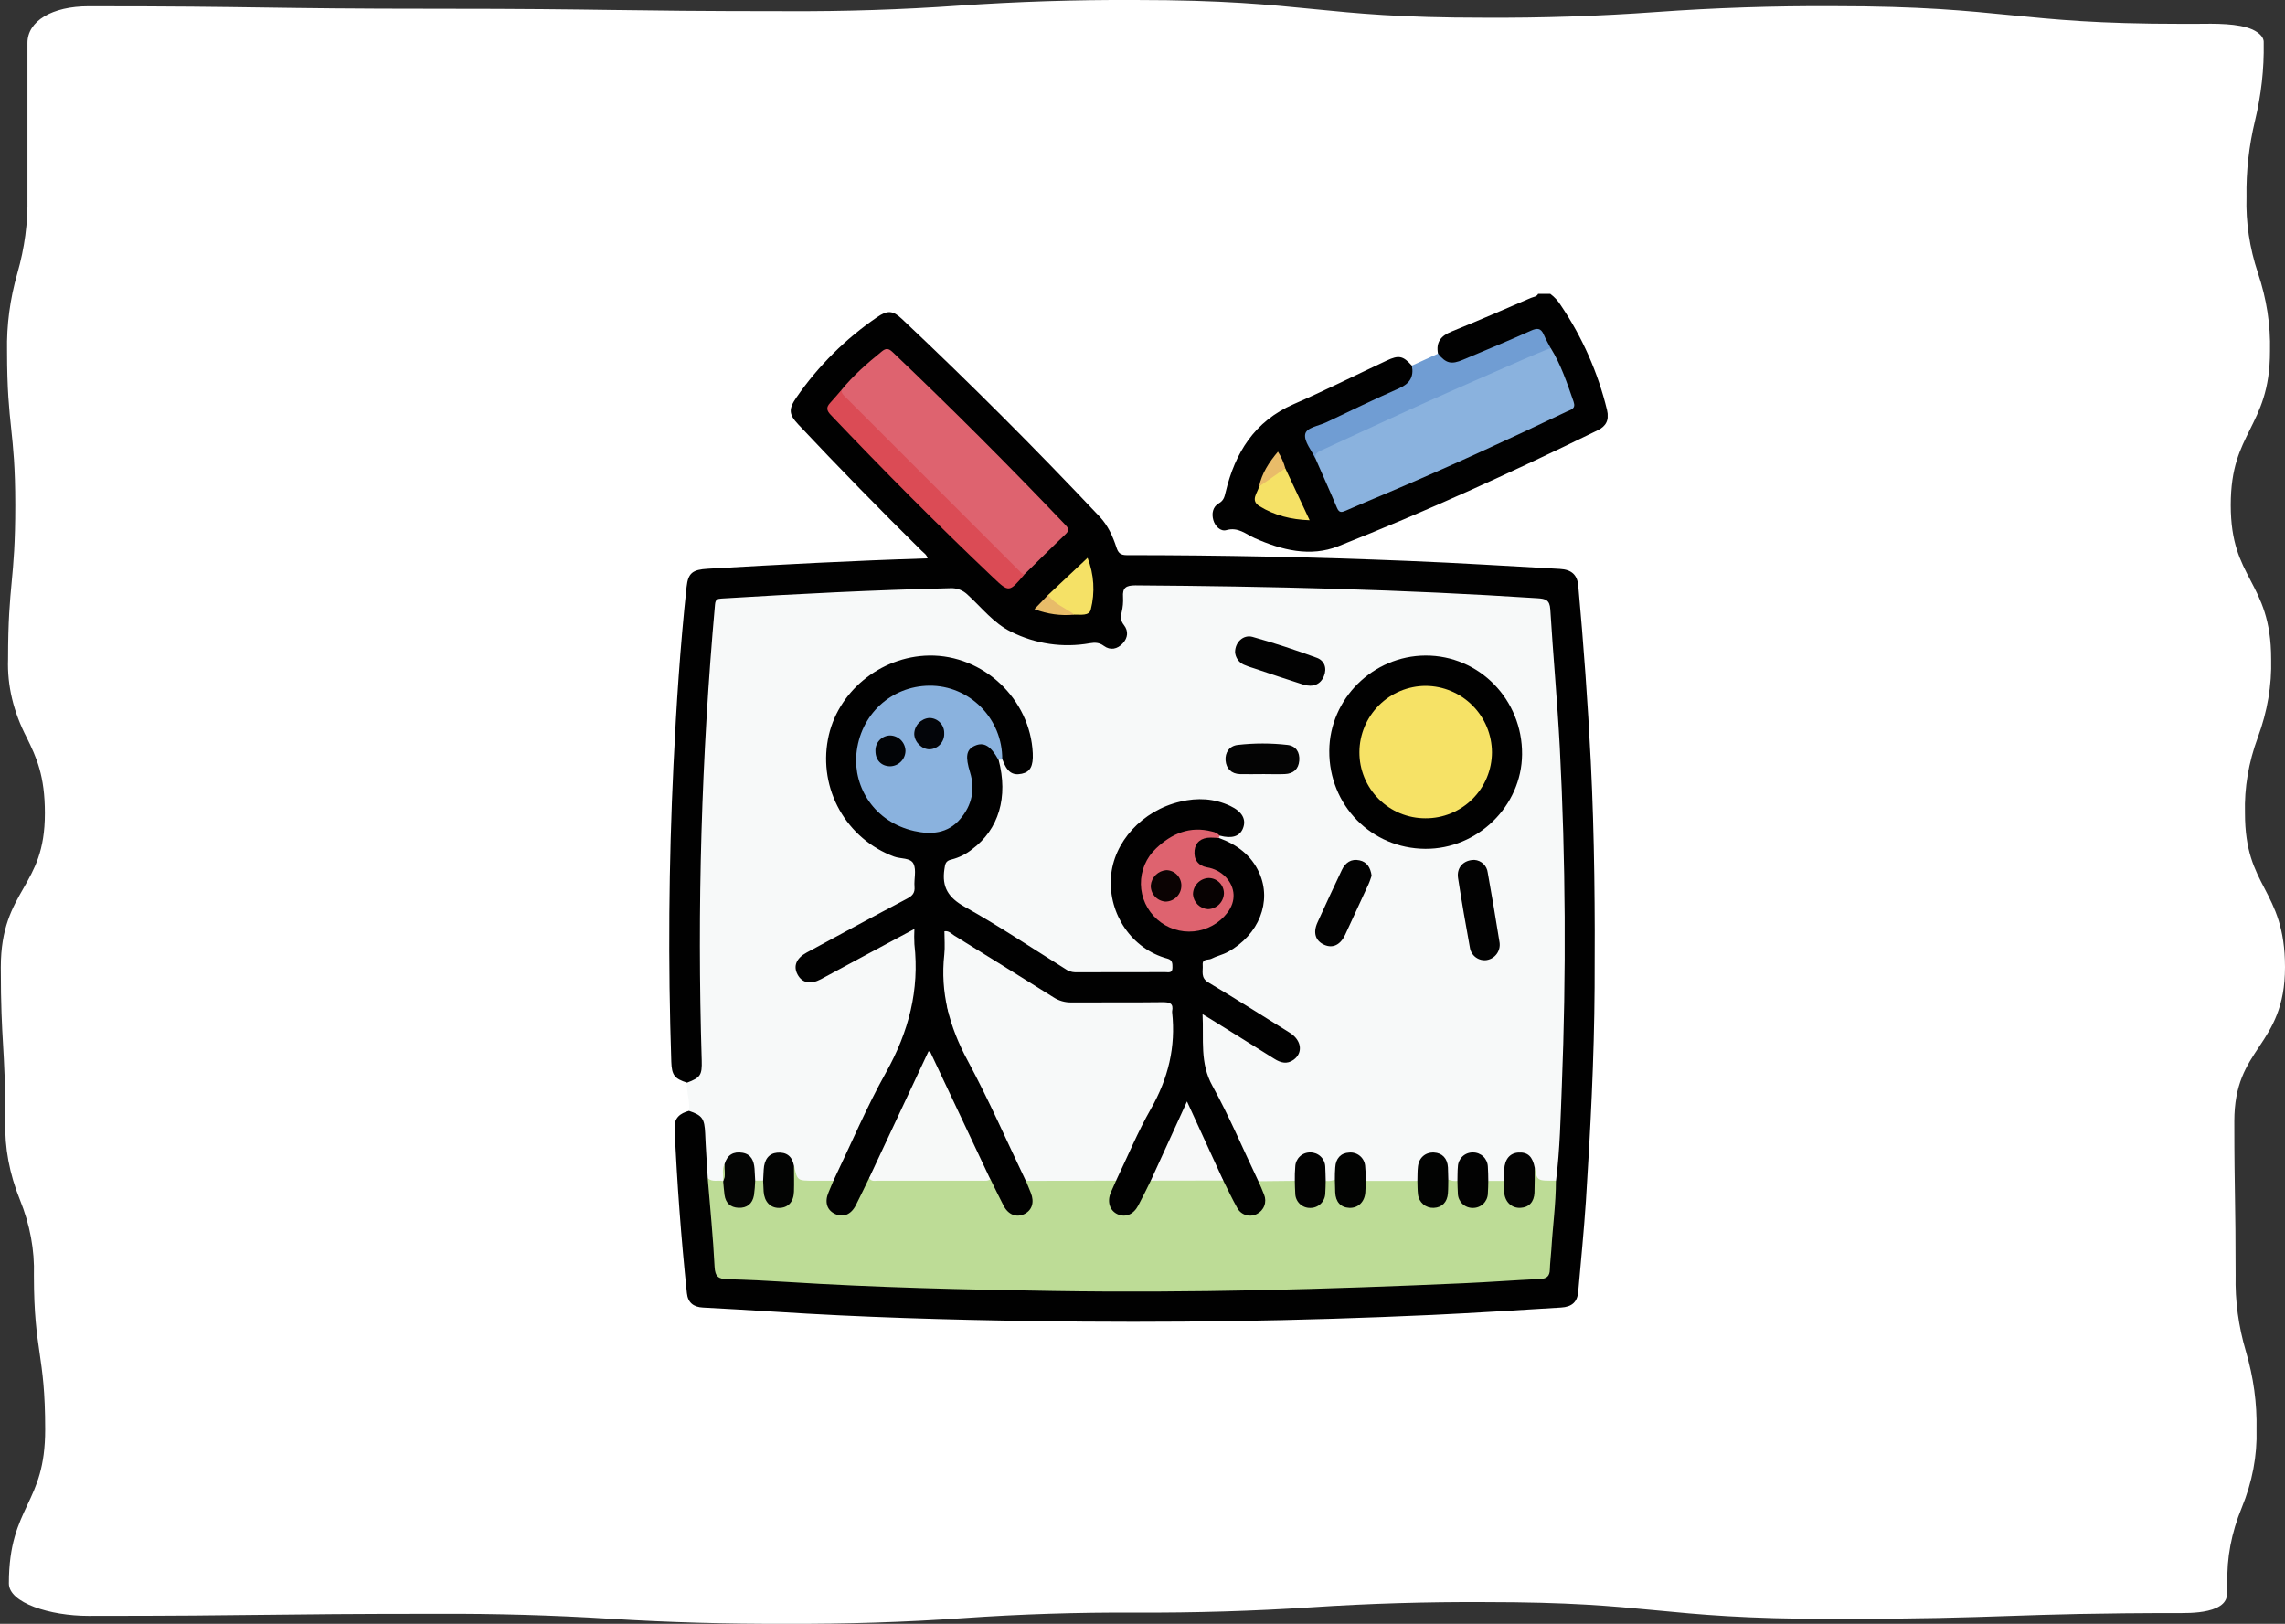 <svg width="280" height="199" viewBox="0 0 280 199" fill="none" xmlns="http://www.w3.org/2000/svg">
<rect x="0" y="0" width="280" height="199" fill="#333333" stroke="none"/>
<g clip-path="url(#clip0_289_69)">
<path d="M280 118.532C280 113.705 278.73 111.254 277.495 108.881C276.26 106.509 275.096 104.267 275.096 99.655C275.009 96.54 275.538 93.428 276.676 90.356C277.843 87.19 278.388 83.984 278.303 80.775C278.303 75.948 277.015 73.494 275.775 71.122C274.534 68.749 273.351 66.51 273.351 61.897C273.351 57.285 274.522 55.04 275.693 52.668C276.863 50.296 278.162 47.844 278.162 43.02C278.241 39.818 277.746 36.618 276.682 33.452C275.658 30.37 275.19 27.256 275.283 24.14C275.23 21.018 275.577 17.898 276.325 14.794C277.089 11.629 277.445 8.447 277.39 5.263C277.422 4.959 277.315 4.655 277.075 4.371C276.836 4.087 276.468 3.828 275.997 3.611C274.241 2.851 271.566 2.886 268.974 2.92C268.441 2.92 267.903 2.92 267.364 2.92C256.899 2.92 251.813 2.39 246.429 1.861C241.044 1.331 235.519 0.754 224.598 0.754C217.348 0.718 210.104 0.958 202.943 1.472C195.977 1.976 188.928 2.21 181.873 2.171C171.409 2.171 166.323 1.641 160.938 1.112C155.554 0.582 150.023 -0 139.108 -0C131.86 -0.036 124.617 0.196 117.453 0.693C110.483 1.183 103.435 1.409 96.383 1.371C85.725 1.371 80.305 1.294 75.067 1.223C69.829 1.151 64.339 1.075 53.623 1.075C42.907 1.075 37.545 0.995 32.301 0.921C27.057 0.847 21.579 0.767 10.857 0.767C6.38 0.767 3.365 2.573 3.365 5.268C3.365 9.989 3.365 12.348 3.365 14.707C3.365 17.066 3.365 19.428 3.365 24.148C3.431 27.267 3.018 30.385 2.131 33.478C1.223 36.645 0.801 39.836 0.866 43.028C0.866 47.77 1.124 50.177 1.37 52.512C1.615 54.847 1.873 57.209 1.873 61.908C1.873 66.608 1.651 68.996 1.434 71.307C1.218 73.618 0.989 76.046 0.989 80.785C0.876 84.027 1.648 87.263 3.289 90.42C4.46 92.803 5.502 95.043 5.502 99.662C5.502 104.283 4.22 106.501 2.868 108.871C1.516 111.24 0.1 113.705 0.1 118.542C0.1 123.274 0.24 125.691 0.375 128.008C0.509 130.324 0.65 132.715 0.65 137.422C0.559 140.638 1.157 143.851 2.435 147.014C3.675 150.077 4.251 153.187 4.156 156.3C4.156 161.049 4.513 163.464 4.852 165.799C5.191 168.134 5.537 170.488 5.537 175.177C5.537 179.799 4.477 182.045 3.36 184.425C2.242 186.805 1.089 189.238 1.089 194.057C1.089 196.439 6.134 198.028 10.839 198.028C21.556 198.028 27.005 197.962 32.278 197.901C37.551 197.84 42.942 197.776 53.605 197.776C60.671 197.743 67.733 197.944 74.734 198.38C81.909 198.825 89.147 199.032 96.389 199C103.637 199.036 110.88 198.803 118.044 198.303C125.014 197.817 132.061 197.591 139.114 197.628C146.358 197.662 153.598 197.443 160.769 196.974C167.758 196.515 174.817 196.302 181.879 196.339C192.356 196.339 197.448 196.826 202.838 197.342C208.228 197.859 213.736 198.401 224.645 198.401C235.408 198.401 240.886 198.216 246.177 198.039C251.468 197.861 256.794 197.684 267.405 197.684C268.611 197.684 270.331 197.618 271.578 197.059C272.977 196.418 272.959 195.523 272.942 194.488C272.942 194.351 272.942 194.223 272.942 194.062C272.846 190.948 273.434 187.838 274.698 184.777C275.995 181.613 276.603 178.399 276.512 175.182C276.579 171.987 276.145 168.794 275.213 165.627C274.299 162.536 273.877 159.42 273.948 156.302C273.948 151.579 273.908 149.178 273.872 146.856C273.837 144.534 273.79 142.138 273.79 137.422C273.79 132.839 275.277 130.61 276.851 128.251C278.426 125.892 280 123.39 280 118.532Z" fill="white"/>
</g>
<g clip-path="url(#clip1_289_69)">
<path d="M176.211 43.34C175.945 41.947 176.553 41.162 177.85 40.638C181.116 39.313 184.347 37.905 187.588 36.509C187.9 36.375 188.3 36.375 188.479 36.012H189.969C190.491 36.397 190.933 36.88 191.271 37.433C193.899 41.33 195.811 45.665 196.918 50.233C197.211 51.446 196.831 52.221 195.776 52.735C185.345 57.837 174.778 62.671 163.987 66.943C160.57 68.297 157.056 67.42 153.75 65.95C152.645 65.453 151.724 64.556 150.273 64.969C149.57 65.167 148.892 64.499 148.676 63.727C148.46 62.954 148.594 62.117 149.364 61.675C149.943 61.342 150.045 60.907 150.184 60.319C151.341 55.484 153.725 51.624 158.518 49.533C162.368 47.856 166.123 45.968 169.925 44.187C171.415 43.487 171.937 43.606 173.019 44.821C173.481 46.063 173.305 46.776 172.309 47.464C171.619 47.9 170.889 48.271 170.129 48.572C167.106 49.905 164.168 51.408 161.131 52.732C160.267 53.11 160.153 53.582 160.605 54.339C160.914 54.915 161.182 55.512 161.407 56.125C162.211 57.827 163.004 59.533 163.704 61.277C164.071 62.187 164.571 62.407 165.502 62.023C170.027 60.128 174.526 58.174 179 56.16C183.174 54.28 187.332 52.367 191.454 50.372C192.356 49.935 192.559 49.501 192.247 48.576C191.591 46.553 190.76 44.591 189.763 42.712C188.611 40.513 188.616 40.528 186.403 41.417C184.088 42.346 181.821 43.385 179.514 44.329C178.858 44.599 178.19 44.783 177.485 44.617C176.809 44.438 176.198 44.19 176.211 43.34Z" fill="#010101"/>
<path d="M84.421 136.141C84.583 134.979 84.101 133.861 84.173 132.703C85.467 131.71 85.564 130.356 85.536 128.866C85.467 125.055 85.477 121.247 85.3 117.439C85.052 111.952 85.434 106.46 85.584 100.975C85.79 93.274 86.182 85.591 86.934 77.926C87.051 76.743 87.133 75.558 87.248 74.373C87.327 73.559 87.687 73.112 88.541 73.037C91.07 72.816 93.605 72.679 96.138 72.54C101.123 72.247 106.119 72.153 111.104 71.842C113.026 71.723 114.956 71.793 116.883 71.815C117.212 71.814 117.538 71.88 117.841 72.008C118.145 72.136 118.419 72.324 118.649 72.56C119.433 73.34 120.347 73.988 121.112 74.783C124.383 78.184 128.461 79.006 132.946 78.569C133.733 78.492 134.493 78.437 135.241 78.76C135.916 79.053 136.607 79.16 137.18 78.571C137.754 77.983 137.528 77.384 137.292 76.736C136.753 75.245 137.195 73.74 137.339 72.25C137.396 71.651 137.955 71.422 138.524 71.355C139.257 71.255 139.999 71.247 140.734 71.331C143.595 71.703 146.466 71.579 149.332 71.527C154.743 71.425 160.148 71.688 165.552 71.845C172.59 72.048 179.628 72.341 186.661 72.838C190.108 73.087 190.208 72.794 190.451 76.316C190.751 80.688 191.052 85.059 191.355 89.429C192.187 101.34 192.162 113.263 192.013 125.199C191.951 130.142 191.844 135.105 191.365 140.041C191.293 140.786 191.345 141.517 191.318 142.255C191.285 143.116 191.246 143.978 190.806 144.758C188.971 145.591 188.126 145.183 187.799 143.313C187.655 142.816 187.575 142.284 187.111 141.942C186.155 141.239 184.938 141.825 184.672 143.104C184.545 143.713 184.796 144.421 184.212 144.917C183.929 145.039 183.624 145.102 183.316 145.102C183.008 145.102 182.703 145.039 182.419 144.917C181.903 144.493 182.057 143.887 181.997 143.34C181.883 142.294 181.274 141.653 180.423 141.691C179.62 141.728 179.087 142.344 178.985 143.35C178.933 143.864 179.044 144.413 178.652 144.855C178.443 144.982 178.195 145.028 177.955 144.986C177.714 144.944 177.497 144.817 177.343 144.627C177.08 144.234 177.095 143.782 177.08 143.34C177.038 142.433 176.742 141.738 175.699 141.688C174.827 141.646 174.251 142.25 174.08 143.315C173.988 143.892 174.189 144.557 173.546 144.967C171.557 145.235 169.542 145.241 167.551 144.987C166.962 144.694 167.039 144.123 166.999 143.611C166.952 143.032 166.853 142.478 166.401 142.066C166.218 141.89 165.991 141.767 165.744 141.71C165.497 141.652 165.239 141.662 164.997 141.738C164.755 141.814 164.538 141.954 164.369 142.143C164.2 142.331 164.084 142.562 164.034 142.811C163.898 143.397 164.057 144.036 163.736 144.592C163.591 144.788 163.38 144.925 163.141 144.978C162.903 145.03 162.654 144.995 162.44 144.878C162.03 144.498 162.122 143.983 162.07 143.506C161.943 142.314 161.372 141.651 160.505 141.691C159.638 141.73 159.157 142.369 159.05 143.487C159.003 143.998 159.117 144.567 158.6 144.937C157.262 145.283 155.908 145.119 154.56 145.061C153.909 144.937 153.643 144.418 153.392 143.899C151.45 139.925 149.603 135.915 147.693 131.928C146.615 129.673 147.124 127.258 147.179 124.909C147.201 123.95 147.949 124.293 148.443 124.596C149.873 125.47 151.294 126.364 152.717 127.256C153.894 128.001 155.061 128.746 156.266 129.454C157.282 130.043 158.143 129.911 158.635 129.131C159.09 128.411 158.883 127.571 157.925 126.94C154.778 124.874 151.56 122.916 148.363 120.929C147.852 120.609 147.281 120.36 147.134 119.65C146.841 118.254 147.169 117.578 148.525 117.126C150.445 116.483 152.044 115.439 153.226 113.758C155.618 110.36 154.587 105.861 150.946 103.822C150.36 103.494 149.575 103.444 149.255 102.706C149.253 102.641 149.264 102.577 149.288 102.517C149.312 102.456 149.348 102.402 149.394 102.356C149.653 102.226 149.948 102.188 150.231 102.247C151.078 102.316 151.696 101.973 151.9 101.136C152.104 100.299 151.706 99.721 150.981 99.316C149.491 98.488 147.911 98.252 146.235 98.342C141.174 98.608 136.676 102.947 136.423 107.846C136.227 111.654 138.658 115.447 142.232 116.883C142.574 117.022 142.93 117.131 143.262 117.285C143.873 117.576 144.067 118.07 143.958 118.703C143.848 119.337 143.379 119.466 142.86 119.471C139.133 119.512 135.404 119.512 131.672 119.471C131.135 119.433 130.619 119.248 130.182 118.934C125.585 116.083 121.015 113.189 116.399 110.37C116.051 110.188 115.765 109.908 115.577 109.565C115.388 109.221 115.305 108.83 115.338 108.439C115.361 108.192 115.361 107.942 115.338 107.694C115.125 106.149 115.663 105.267 117.238 104.669C121.224 103.153 123.054 98.707 122.359 94.653C122.269 94.136 122.001 93.635 122.242 93.093C122.314 93.026 122.402 92.979 122.497 92.957C122.593 92.936 122.693 92.94 122.786 92.969C123.149 93.135 123.283 93.49 123.491 93.796C123.651 94.063 123.897 94.268 124.189 94.377C124.48 94.486 124.8 94.493 125.096 94.397C125.799 94.231 126.089 93.717 126.141 93.046C126.204 92.393 126.195 91.735 126.114 91.084C125.396 85.894 120.65 81.455 115.462 80.814C113.76 80.607 112.032 80.754 110.389 81.246C108.746 81.738 107.222 82.565 105.914 83.674C104.605 84.783 103.54 86.151 102.785 87.692C102.03 89.232 101.602 90.912 101.527 92.626C101.364 95.664 102.367 98.449 104.331 100.823C106.052 102.898 108.178 104.388 110.833 105.006C111.889 105.255 112.224 105.846 112.323 106.907C112.527 108.931 111.966 110.23 109.991 111.174C106.373 112.913 102.886 114.913 99.367 116.845C97.999 117.591 97.574 118.313 98.018 119.19C98.498 120.129 99.476 120.236 100.792 119.531C104.076 117.767 107.366 116.016 110.634 114.22C111.851 113.549 112.264 113.78 112.278 115.184C112.308 117.889 112.293 120.594 112.278 123.299C112.271 123.874 112.136 124.441 111.884 124.958C108.991 131.114 106.081 137.26 103.152 143.397C102.856 144.013 102.635 144.714 101.91 145.002C101.11 145.201 100.296 145.119 99.489 145.121C97.328 145.121 97.328 145.121 97.005 143.097C96.757 142.168 96.26 141.537 95.197 141.678C94.181 141.817 93.993 142.642 93.861 143.474C93.787 143.949 93.893 144.468 93.511 144.86C93.374 144.943 93.219 144.99 93.059 144.996C92.9 145.001 92.741 144.966 92.599 144.893C92.118 144.495 92.274 143.916 92.19 143.402C92.063 142.657 91.874 141.912 91.01 141.708C90.146 141.504 89.485 141.825 89.088 142.64C88.76 143.283 89.058 144.031 88.748 144.676C88.675 144.795 88.569 144.889 88.442 144.945C87.627 145.146 86.873 145.176 86.44 144.259C86.209 142.947 86.099 141.617 86.112 140.285C86.085 138.601 85.889 137.152 84.421 136.141Z" fill="#F7F9F9"/>
<path d="M84.421 136.141C86.058 136.685 86.323 137.092 86.408 138.874C86.483 140.704 86.617 142.53 86.726 144.358C87.627 146.023 87.272 147.881 87.488 149.644C87.704 151.408 87.819 153.229 87.985 155.025C88.067 155.931 88.482 156.354 89.371 156.381C92.726 156.478 96.076 156.706 99.424 156.903C104.942 157.228 110.47 157.25 115.984 157.601C116.187 157.613 116.394 157.626 116.597 157.63C127.696 157.891 138.797 158.025 149.896 157.837C156.156 157.73 162.422 157.633 168.676 157.34C175.093 157.049 181.513 156.744 187.928 156.381C189.214 156.309 189.467 156.036 189.587 154.759C189.862 151.825 189.984 148.877 190.314 145.948C190.364 145.496 190.399 145.049 190.677 144.664C191.156 140.836 191.228 136.981 191.382 133.138C191.933 119.287 191.851 105.438 191.134 91.593C190.836 85.949 190.314 80.317 189.969 74.679C189.897 73.521 189.4 73.38 188.4 73.315C172.009 72.242 155.575 71.849 139.142 71.735C137.953 71.735 137.535 72.036 137.615 73.193C137.648 73.808 137.592 74.423 137.448 75.022C137.309 75.618 137.309 76.082 137.727 76.606C138.308 77.352 138.201 78.174 137.585 78.842C136.929 79.557 136.058 79.741 135.268 79.155C134.697 78.73 134.165 78.725 133.554 78.83C130.269 79.416 126.883 78.924 123.901 77.426C121.75 76.378 120.312 74.473 118.596 72.91C118.315 72.628 117.978 72.409 117.606 72.266C117.234 72.124 116.836 72.063 116.438 72.085C107.1 72.306 97.77 72.776 88.447 73.35C87.918 73.382 87.674 73.452 87.617 74.075C85.95 92.651 85.405 111.31 85.986 129.951C86.04 131.747 85.832 132.07 84.188 132.683C82.65 132.201 82.313 131.747 82.258 130.137C81.852 118.002 81.942 105.872 82.526 93.746C82.869 86.466 83.353 79.187 84.131 71.936C84.317 70.213 84.876 69.81 86.721 69.701C95.661 69.186 104.629 68.707 113.659 68.429C113.567 67.972 113.202 67.766 112.936 67.505C107.804 62.441 102.765 57.278 97.82 52.017C96.645 50.775 96.608 50.129 97.606 48.691C100.269 44.84 103.617 41.511 107.483 38.869C108.754 37.995 109.4 38.027 110.518 39.083C118.841 46.932 126.925 55.019 134.771 63.342C135.765 64.407 136.358 65.719 136.803 67.08C137.021 67.748 137.287 68.034 138.059 68.034C149.578 68.034 161.091 68.27 172.6 68.742C178.779 68.99 184.955 69.383 191.131 69.721C192.587 69.8 193.277 70.451 193.399 71.782C194.047 78.964 194.573 86.15 194.934 93.354C195.393 102.569 195.458 111.79 195.4 121.013C195.348 129.75 194.891 138.466 194.335 147.178C194.087 150.904 193.717 154.605 193.391 158.316C193.28 159.558 192.634 160.159 191.29 160.239C186.015 160.557 180.743 160.907 175.463 161.15C159.203 161.896 142.936 162.144 126.663 161.896C116.091 161.742 105.521 161.438 94.969 160.755C92.023 160.567 89.079 160.395 86.135 160.241C84.975 160.182 84.294 159.64 84.17 158.482C83.465 151.757 82.962 145.018 82.66 138.265C82.588 137.011 83.329 136.437 84.421 136.141Z" fill="#010101"/>
<path d="M176.211 43.34C177.187 44.532 177.835 44.696 179.278 44.085C182.047 42.915 184.831 41.773 187.57 40.536C188.36 40.18 188.812 40.175 189.174 41.015C189.41 41.571 189.721 42.098 189.999 42.64C189.579 43.194 188.931 43.385 188.343 43.646C180.035 47.223 171.825 51.021 163.572 54.722C162.715 55.107 161.854 55.492 161.176 56.175C160.716 55.181 159.79 54.121 159.934 53.229C160.071 52.377 161.595 52.198 162.519 51.756C165.485 50.333 168.452 48.914 171.46 47.58C172.749 47.009 173.278 46.172 173.007 44.806L176.211 43.34Z" fill="#709DD3"/>
<path d="M161.188 56.175C161.091 55.527 161.573 55.348 162.025 55.142C166.225 53.212 170.412 51.254 174.626 49.354C178.65 47.541 182.7 45.784 186.743 44.013C187.824 43.539 188.921 43.097 190.012 42.64C191.288 44.691 192.033 46.967 192.825 49.227C193.133 50.112 192.49 50.199 192.018 50.425C184.593 53.972 177.117 57.415 169.538 60.609C167.998 61.26 166.453 61.896 164.928 62.574C164.399 62.807 164.094 62.875 163.818 62.204C162.974 60.184 162.06 58.187 161.188 56.175Z" fill="#8AB2DE"/>
<path d="M157.5 57.39L160.481 63.757C158.168 63.675 156.177 63.151 154.364 62.05C153.157 61.317 154.091 60.441 154.289 59.621C155.161 58.595 156.087 57.641 157.5 57.39Z" fill="#F5E166"/>
<path d="M157.5 57.39L154.284 59.626C154.619 57.998 155.494 56.67 156.596 55.353C156.999 55.982 157.304 56.669 157.5 57.39Z" fill="#E9BC69"/>
<path d="M190.66 144.687C190.66 147.516 190.265 150.318 190.099 153.132C190.051 153.949 189.935 154.764 189.915 155.581C189.895 156.399 189.535 156.704 188.723 156.742C185.613 156.888 182.514 157.122 179.4 157.261C162.661 158.006 145.912 158.478 129.154 158.212C118.227 158.041 107.299 157.792 96.372 157.102C93.961 156.95 91.547 156.833 89.133 156.771C88.06 156.744 87.623 156.461 87.563 155.249C87.382 151.614 87.014 147.99 86.719 144.366C87.265 144.932 87.995 144.575 88.619 144.744C89.048 145.201 88.939 145.822 89.115 146.361C89.344 147.106 89.734 147.603 90.571 147.603C91.462 147.603 91.877 147.079 92.118 146.301C92.284 145.767 92.1 145.136 92.555 144.682H93.523C93.975 145.089 93.819 145.675 93.936 146.172C94.159 147.138 94.778 147.662 95.639 147.566C96.571 147.471 96.822 146.82 96.881 146.023C96.923 145.372 96.881 144.721 96.911 144.07C96.933 143.638 96.844 143.154 97.313 142.866C97.701 144.696 97.701 144.699 99.705 144.696C100.517 144.696 101.327 144.696 102.139 144.696C102.419 145.357 101.955 145.866 101.761 146.418C101.458 147.275 101.615 147.951 102.412 148.405C103.157 148.827 103.996 148.559 104.486 147.722C105.017 146.808 105.454 145.842 105.916 144.888C106.115 144.478 106.303 144.043 106.909 144.229C108.039 144.478 109.182 144.369 110.319 144.371C113.898 144.371 117.479 144.391 121.055 144.359C121.664 144.321 121.91 144.744 122.106 145.211C122.392 145.89 122.707 146.552 123.05 147.198C123.7 148.42 124.483 148.837 125.349 148.44C126.169 148.06 126.343 147.255 125.911 145.983C125.742 145.486 125.27 144.925 126.065 144.51C129.529 144.297 133.002 144.288 136.468 144.483C137.022 144.649 136.965 145.037 136.811 145.454C136.657 145.871 136.408 146.254 136.314 146.696C136.222 147.013 136.24 147.351 136.363 147.657C136.487 147.962 136.71 148.217 136.997 148.38C137.63 148.783 138.239 148.629 138.777 148.132C139.316 147.635 139.565 146.92 139.868 146.251C140.193 145.529 140.384 144.669 141.343 144.453C144.075 144.331 146.807 144.339 149.538 144.453C150.241 144.557 150.514 145.114 150.8 145.663C151.158 146.351 151.466 147.064 151.868 147.727C152.325 148.472 152.968 148.857 153.822 148.455C154.677 148.052 154.816 147.362 154.602 146.495C154.458 145.919 153.984 145.409 154.212 144.756L158.683 144.709C159.179 145.096 159.025 145.668 159.082 146.172C159.182 147.069 159.616 147.605 160.555 147.608C161.494 147.61 161.923 147.054 162.06 146.182C162.14 145.685 161.976 145.106 162.467 144.716C162.846 144.765 163.231 144.712 163.582 144.562C164.141 144.972 163.93 145.591 163.992 146.127C164.087 146.94 164.397 147.543 165.296 147.603C166.195 147.662 166.702 147.136 166.938 146.304C167.089 145.775 166.871 145.146 167.377 144.716H173.698C174.117 145.032 174.018 145.514 174.085 145.941C174.259 147.036 174.795 147.613 175.657 147.615C176.559 147.615 176.986 147.096 177.098 145.894C177.142 145.429 177.006 144.9 177.49 144.565C177.843 144.713 178.23 144.764 178.61 144.714C179.107 145.106 178.935 145.69 179.02 146.204C179.164 147.089 179.606 147.643 180.562 147.615C181.461 147.59 181.848 147.026 181.985 146.207C182.072 145.71 181.896 145.119 182.392 144.716H184.285C184.719 145.081 184.595 145.611 184.682 146.075C184.878 147.094 185.427 147.63 186.274 147.595C187.121 147.561 187.543 147.034 187.667 145.931C187.772 144.997 187.325 143.979 188.077 143.141C188.358 144.716 188.358 144.716 190.66 144.687Z" fill="#BDDC96"/>
<path d="M154.185 144.726C154.433 145.282 154.681 145.831 154.898 146.403C155.081 146.838 155.091 147.327 154.924 147.769C154.758 148.212 154.428 148.573 154.003 148.78C153.794 148.887 153.566 148.952 153.331 148.971C153.097 148.99 152.861 148.963 152.637 148.891C152.413 148.819 152.205 148.703 152.026 148.551C151.847 148.398 151.699 148.212 151.592 148.002C150.981 146.917 150.457 145.782 149.896 144.669C148.803 143.178 148.13 141.462 147.373 139.795C146.801 138.541 146.2 137.311 145.485 136.012C144.944 136.573 144.767 137.162 144.534 137.711C143.665 139.743 142.567 141.665 141.728 143.71C141.593 144.099 141.344 144.439 141.015 144.686C140.518 145.7 140.021 146.716 139.488 147.719C138.914 148.824 137.938 149.237 136.967 148.812C135.996 148.387 135.623 147.287 136.122 146.127C136.329 145.645 136.547 145.165 136.761 144.686C136.694 143.993 137.031 143.407 137.314 142.83C139.115 139.152 140.791 135.411 142.602 131.744C143.148 130.736 143.42 129.602 143.392 128.455C143.337 127.146 143.337 125.832 143.392 124.523C143.434 123.53 143.069 123.147 142.045 123.159C138.569 123.204 135.092 123.159 131.615 123.189C130.551 123.2 129.508 122.892 128.62 122.305C124.799 119.92 120.978 117.534 117.159 115.146C116.148 114.513 116.014 114.587 116.009 115.777C115.996 118.03 116.009 120.28 116.009 122.533C116.008 123.315 116.188 124.086 116.535 124.786C119.133 130.125 121.597 135.525 124.179 140.871C124.778 142.113 125.498 143.315 125.717 144.713C125.915 145.21 126.116 145.687 126.313 146.176C126.78 147.327 126.474 148.32 125.51 148.785C124.547 149.249 123.551 148.857 122.985 147.769C122.419 146.681 121.904 145.603 121.366 144.517C120.462 143.628 120.124 142.426 119.602 141.328C117.807 137.542 115.989 133.791 114.228 130.008C114.187 129.908 114.126 129.818 114.048 129.743C113.97 129.668 113.878 129.61 113.776 129.573C113.068 131.379 112.105 133.066 111.293 134.829C109.934 137.763 108.581 140.699 107.113 143.583C106.966 143.871 106.865 144.192 106.522 144.328C105.973 145.454 105.439 146.589 104.87 147.702C104.272 148.874 103.288 149.254 102.27 148.743C101.314 148.266 101.028 147.289 101.525 146.132C101.726 145.635 101.93 145.165 102.134 144.681C104.267 140.24 106.189 135.681 108.591 131.389C111.35 126.448 112.686 121.331 112.048 115.705C112.016 115.086 112.016 114.466 112.048 113.847C109.812 115.049 107.729 116.159 105.658 117.272C103.966 118.179 102.285 119.101 100.591 120.005C99.305 120.683 98.294 120.467 97.735 119.431C97.177 118.395 97.576 117.426 98.848 116.738C102.936 114.527 107.023 112.307 111.136 110.138C111.799 109.79 112.13 109.435 112.062 108.66C111.985 107.724 112.311 106.656 111.946 105.871C111.581 105.086 110.361 105.282 109.542 104.969C106.718 103.915 104.358 101.898 102.877 99.272C101.397 96.647 100.892 93.583 101.451 90.621C102.518 84.841 107.843 80.437 113.856 80.34C120.489 80.24 126.248 85.665 126.554 92.305C126.628 93.883 126.243 94.603 125.21 94.824C124.048 95.073 123.387 94.591 122.841 93.085C122.538 92.81 122.545 92.434 122.503 92.069C121.981 87.757 118.529 84.446 114.139 84.369C109.532 84.284 106.147 87.705 105.434 91.426C104.346 97.097 109.048 102.244 114.784 101.573C117.501 101.258 119.396 98.111 118.673 95.115C118.559 94.638 118.361 94.183 118.244 93.706C117.906 92.29 118.582 91.237 119.97 90.991C121.212 90.77 122.242 91.669 122.364 93.1C123.576 97.666 122.394 101.658 119.106 104.09C118.371 104.678 117.518 105.101 116.605 105.332C115.86 105.491 115.82 105.885 115.726 106.519C115.4 108.717 116.197 109.997 118.209 111.129C122.411 113.472 126.417 116.164 130.5 118.718C130.86 118.986 131.293 119.139 131.742 119.155C135.427 119.135 139.113 119.155 142.8 119.14C143.178 119.14 143.662 119.292 143.67 118.611C143.67 118.097 143.697 117.65 143.046 117.476C138.688 116.306 135.827 112.029 136.13 107.527C136.423 103.19 139.979 99.315 144.646 98.237C146.737 97.74 148.783 97.84 150.748 98.766C152.223 99.462 152.754 100.428 152.305 101.531C151.907 102.507 150.954 102.805 149.484 102.413C148.738 102.463 148.06 102.065 147.32 102.015C144.017 101.804 140.709 104.427 140.2 107.689C139.82 110.113 141.477 112.682 143.945 113.504C146.488 114.351 149.253 113.357 150.435 111.174C151.287 109.597 150.546 107.669 148.793 106.904C148.418 106.74 148.006 106.675 147.631 106.514C146.305 105.948 145.793 104.745 146.349 103.513C146.846 102.43 148.053 102.102 149.372 102.696C151.555 103.496 153.32 104.778 154.304 106.961C155.888 110.476 154.272 114.577 150.45 116.669C149.814 117.016 149.079 117.165 148.431 117.501C148.056 117.69 147.318 117.446 147.378 118.246C147.437 119.046 147.097 119.816 148.06 120.392C151.418 122.404 154.734 124.491 158.054 126.57C159.497 127.474 159.701 129.019 158.523 129.874C157.704 130.467 156.929 130.249 156.142 129.752C153.554 128.12 150.951 126.51 148.354 124.893C148.085 124.727 147.815 124.563 147.36 124.287C147.524 127.38 146.998 130.264 148.584 133.101C150.648 136.841 152.325 140.833 154.185 144.726Z" fill="#010101"/>
<path d="M174.654 104.025C168.04 103.988 162.837 98.672 162.887 92.002C162.934 85.629 168.249 80.37 174.674 80.34C181.262 80.31 186.567 85.738 186.512 92.452C186.46 98.791 181.056 104.062 174.654 104.025Z" fill="#010101"/>
<path d="M122.337 93.098C121.4 91.404 120.566 90.907 119.468 91.387C118.371 91.866 118.284 92.743 118.87 94.656C119.515 96.76 119.098 98.69 117.665 100.369C116.138 102.167 114.084 102.304 112.033 101.842C107.135 100.741 104.582 96.476 104.937 92.442C105.375 87.579 109.192 84.091 113.858 84.034C118.81 83.974 122.868 88.078 122.814 93.091L122.337 93.098Z" fill="#8AB2DE"/>
<path d="M149.337 102.694C149.012 102.679 148.684 102.652 148.356 102.649C147.211 102.649 146.491 103.208 146.382 104.219C146.262 105.344 146.819 106.079 147.872 106.288C148.765 106.422 149.589 106.848 150.214 107.5C151.408 108.79 151.478 110.459 150.402 111.852C149.911 112.496 149.291 113.032 148.583 113.426C147.875 113.819 147.094 114.063 146.287 114.141C145.481 114.219 144.667 114.13 143.897 113.88C143.126 113.629 142.416 113.222 141.81 112.685C141.191 112.143 140.693 111.478 140.347 110.732C140.002 109.986 139.817 109.176 139.804 108.354C139.792 107.532 139.952 106.716 140.274 105.96C140.596 105.203 141.074 104.523 141.675 103.963C143.573 102.157 145.81 101.196 148.507 101.901C148.872 101.961 149.206 102.14 149.456 102.411C149.411 102.517 149.374 102.599 149.337 102.694Z" fill="#DE636F"/>
<path d="M180.691 105.384C181.097 105.415 181.479 105.586 181.773 105.868C182.067 106.15 182.254 106.525 182.303 106.929C182.816 109.779 183.299 112.635 183.753 115.497C183.828 115.989 183.706 116.491 183.414 116.895C183.123 117.299 182.684 117.572 182.193 117.655C181.722 117.728 181.241 117.612 180.854 117.334C180.467 117.055 180.205 116.635 180.125 116.165C179.603 113.316 179.109 110.452 178.667 107.6C178.471 106.333 179.34 105.364 180.691 105.384Z" fill="#020202"/>
<path d="M151.344 79.925C151.344 78.698 152.367 77.737 153.494 78.055C156.149 78.8 158.782 79.662 161.37 80.618C162.276 80.953 162.644 81.86 162.229 82.871C161.814 83.882 160.888 84.275 159.686 83.894C157.674 83.259 155.675 82.58 153.671 81.907C153.241 81.785 152.819 81.634 152.409 81.455C152.111 81.319 151.855 81.105 151.667 80.836C151.48 80.567 151.368 80.252 151.344 79.925Z" fill="#020202"/>
<path d="M168.077 107.316C167.978 107.595 167.866 107.985 167.7 108.35C166.753 110.421 165.797 112.491 164.832 114.56C164.25 115.802 163.322 116.239 162.303 115.802C161.193 115.322 160.865 114.311 161.447 113.04C162.423 110.887 163.417 108.746 164.427 106.618C164.856 105.714 165.579 105.207 166.602 105.438C167.489 105.627 167.933 106.295 168.077 107.316Z" fill="#020202"/>
<path d="M154.639 94.869C153.743 94.869 152.844 94.891 151.947 94.869C150.877 94.839 150.261 94.178 150.181 93.197C150.102 92.216 150.651 91.406 151.671 91.292C153.697 91.06 155.743 91.06 157.768 91.292C158.809 91.414 159.293 92.179 159.209 93.219C159.124 94.26 158.479 94.824 157.446 94.864C156.507 94.901 155.568 94.864 154.629 94.864L154.639 94.869Z" fill="#040404"/>
<path d="M92.54 144.681C92.522 145.289 92.471 145.895 92.388 146.497C92.199 147.521 91.534 148.062 90.493 148.017C89.5 147.975 88.916 147.421 88.78 146.435C88.703 145.876 88.668 145.31 88.613 144.746C88.914 144.065 88.613 143.335 88.79 142.647C89.112 141.527 89.882 141.08 90.997 141.273C92.06 141.46 92.383 142.267 92.46 143.223C92.493 143.718 92.512 144.199 92.54 144.681Z" fill="#040504"/>
<path d="M97.291 142.866C97.291 143.924 97.325 144.987 97.291 146.045C97.246 147.322 96.546 148.032 95.448 148.032C94.382 148.032 93.662 147.262 93.575 146.03C93.546 145.583 93.533 145.134 93.511 144.686C93.536 144.239 93.558 143.79 93.583 143.343C93.65 142.088 94.219 141.355 95.227 141.261C96.389 141.162 97.079 141.713 97.291 142.866Z" fill="#030403"/>
<path d="M162.45 144.686C162.433 145.218 162.438 145.752 162.395 146.281C162.377 146.756 162.174 147.205 161.829 147.532C161.485 147.86 161.025 148.039 160.55 148.032C160.314 148.037 160.08 147.996 159.861 147.91C159.641 147.824 159.44 147.696 159.27 147.532C159.1 147.369 158.964 147.174 158.87 146.958C158.775 146.742 158.724 146.509 158.72 146.273C158.68 145.744 158.683 145.21 158.665 144.679C158.648 144.147 158.678 143.539 158.72 142.97C158.736 142.496 158.938 142.049 159.282 141.723C159.626 141.398 160.084 141.221 160.558 141.231C161.03 141.225 161.486 141.403 161.829 141.727C162.172 142.052 162.375 142.498 162.395 142.97C162.43 143.546 162.43 144.117 162.45 144.686Z" fill="#020202"/>
<path d="M167.36 144.686C167.342 145.183 167.34 145.657 167.303 146.139C167.213 147.302 166.414 148.064 165.353 148.025C164.293 147.985 163.659 147.297 163.615 146.107C163.59 145.583 163.585 145.056 163.573 144.532C163.56 144.008 163.592 143.556 163.62 143.069C163.682 141.956 164.308 141.293 165.331 141.246C165.803 141.204 166.272 141.35 166.637 141.653C167.002 141.955 167.233 142.389 167.28 142.86C167.338 143.467 167.365 144.077 167.36 144.686Z" fill="#020302"/>
<path d="M177.472 144.535C177.457 145.101 177.472 145.667 177.425 146.231C177.356 147.322 176.698 147.987 175.687 148.025C175.217 148.047 174.756 147.89 174.398 147.585C174.04 147.28 173.812 146.85 173.76 146.383C173.688 145.824 173.707 145.252 173.685 144.686C173.705 144.117 173.685 143.546 173.752 142.982C173.866 141.882 174.664 141.194 175.717 141.243C176.73 141.29 177.371 141.969 177.43 143.069C177.452 143.558 177.457 144.048 177.472 144.535Z" fill="#020302"/>
<path d="M182.375 144.686C182.36 145.218 182.362 145.749 182.32 146.278C182.304 146.754 182.103 147.204 181.759 147.532C181.414 147.86 180.955 148.039 180.48 148.032C180.004 148.041 179.545 147.861 179.201 147.532C178.858 147.203 178.659 146.751 178.647 146.276C178.607 145.747 178.61 145.215 178.592 144.684C178.61 144.112 178.592 143.541 178.647 142.972C178.663 142.499 178.865 142.052 179.208 141.726C179.552 141.401 180.009 141.224 180.482 141.233C180.955 141.225 181.412 141.403 181.756 141.728C182.099 142.053 182.302 142.499 182.32 142.972C182.367 143.543 182.36 144.117 182.375 144.686Z" fill="#020202"/>
<path d="M188.064 143.109C188.064 144.127 188.064 145.148 188.032 146.164C187.982 147.309 187.352 147.965 186.326 148.022C185.3 148.079 184.481 147.379 184.339 146.271C184.275 145.747 184.285 145.213 184.262 144.684C184.282 144.234 184.302 143.787 184.324 143.34C184.386 142.056 185.027 141.295 186.093 141.243C187.22 141.186 187.801 141.738 188.064 143.109Z" fill="#030303"/>
<path d="M88.785 142.659C88.718 143.357 88.986 144.085 88.609 144.758C88.671 144.058 88.422 143.332 88.785 142.659Z" fill="#BDDC96"/>
<path d="M103.097 47.806C104.55 46.018 106.271 44.51 108.064 43.062C108.583 42.64 108.903 42.694 109.385 43.154C116.594 50.023 123.63 57.061 130.495 64.268C130.88 64.673 131.106 64.959 130.582 65.458C128.863 67.092 127.187 68.772 125.493 70.426C124.942 70.555 124.676 70.121 124.376 69.817C117.468 62.927 110.571 56.028 103.683 49.12C103.335 48.79 102.774 48.477 103.097 47.806Z" fill="#DE636F"/>
<path d="M103.097 47.807C103.112 48.219 103.4 48.462 103.661 48.721C110.805 55.867 117.951 63.011 125.098 70.156C125.223 70.261 125.355 70.358 125.493 70.444C123.655 72.605 123.641 72.62 121.671 70.752C114.866 64.293 108.26 57.638 101.803 50.85C101.254 50.276 101.237 49.898 101.739 49.359C102.24 48.82 102.643 48.328 103.097 47.807Z" fill="#DB4B55"/>
<path d="M128.439 72.908L133.271 68.362C134.063 70.385 134.2 72.606 133.661 74.711C133.465 75.513 132.395 75.312 131.655 75.327C130.619 75.131 129.802 74.517 128.995 73.904C128.682 73.665 128.327 73.404 128.439 72.908Z" fill="#F5E166"/>
<path d="M128.439 72.908C129.246 74.065 130.584 74.517 131.655 75.327C129.993 75.492 128.315 75.26 126.76 74.651L128.439 72.908Z" fill="#E8BC69"/>
<path d="M125.702 144.714C123.345 139.793 121.159 134.777 118.577 129.981C116.354 125.857 115.197 121.644 115.713 116.974C115.815 116.045 115.728 115.094 115.728 114.133C116.26 114.031 116.568 114.426 116.925 114.647C120.988 117.159 125.044 119.684 129.094 122.221C129.744 122.645 130.506 122.864 131.282 122.849C135.007 122.827 138.745 122.867 142.475 122.819C143.349 122.819 143.824 122.961 143.63 123.937C143.624 123.977 143.624 124.019 143.63 124.059C144.099 128.297 143.148 132.177 141.03 135.89C139.42 138.717 138.171 141.748 136.761 144.686L125.702 144.714Z" fill="#F7F9F9"/>
<path d="M106.517 144.336C108.936 139.171 111.357 134.006 113.779 128.841C113.876 128.886 113.98 128.898 114.005 128.95C116.457 134.137 118.905 139.326 121.348 144.518C121.031 144.766 120.651 144.694 120.29 144.694C116.054 144.694 111.817 144.694 107.58 144.694C107.2 144.691 106.738 144.848 106.517 144.336Z" fill="#F7F9F8"/>
<path d="M141.015 144.687L145.453 134.984C147.03 138.419 148.463 141.544 149.896 144.672L141.015 144.687Z" fill="#F7F8F8"/>
<path d="M174.671 100.282C173.606 100.285 172.55 100.077 171.565 99.67C170.581 99.263 169.687 98.665 168.934 97.911C168.182 97.156 167.587 96.26 167.182 95.274C166.778 94.288 166.573 93.232 166.58 92.166C166.591 90.015 167.452 87.954 168.976 86.435C170.499 84.916 172.562 84.061 174.713 84.056C176.865 84.073 178.924 84.939 180.442 86.464C181.96 87.99 182.815 90.054 182.822 92.206C182.818 93.272 182.604 94.327 182.192 95.31C181.78 96.293 181.178 97.185 180.421 97.935C179.664 98.685 178.766 99.279 177.78 99.681C176.793 100.084 175.737 100.288 174.671 100.282Z" fill="#F6E266"/>
<path d="M115.703 89.864C115.727 90.357 115.555 90.839 115.225 91.207C114.896 91.575 114.435 91.798 113.943 91.829C112.979 91.854 112.06 90.954 112.028 89.956C112.035 89.46 112.226 88.985 112.563 88.622C112.9 88.26 113.36 88.034 113.853 87.991C114.099 87.987 114.343 88.034 114.57 88.127C114.798 88.22 115.004 88.358 115.177 88.533C115.35 88.708 115.486 88.916 115.576 89.145C115.666 89.374 115.71 89.618 115.703 89.864Z" fill="#030509"/>
<path d="M110.957 92.017C110.95 92.512 110.752 92.984 110.405 93.336C110.058 93.688 109.589 93.893 109.095 93.908C108.002 93.908 107.282 93.162 107.277 92.04C107.266 91.795 107.305 91.551 107.39 91.321C107.476 91.092 107.606 90.882 107.774 90.704C107.943 90.526 108.145 90.384 108.369 90.285C108.593 90.187 108.835 90.135 109.08 90.132C109.575 90.144 110.046 90.347 110.396 90.698C110.745 91.05 110.946 91.522 110.957 92.017Z" fill="#020406"/>
<path d="M144.763 108.543C144.759 109.061 144.551 109.556 144.185 109.921C143.818 110.286 143.323 110.491 142.806 110.493C142.311 110.456 141.85 110.231 141.517 109.864C141.183 109.497 141.003 109.017 141.013 108.521C141.054 108.029 141.27 107.569 141.622 107.223C141.973 106.877 142.438 106.669 142.93 106.636C143.425 106.649 143.895 106.856 144.238 107.213C144.581 107.57 144.769 108.048 144.763 108.543Z" fill="#0B0303"/>
<path d="M149.98 109.453C149.97 109.969 149.76 110.462 149.396 110.828C149.031 111.194 148.54 111.405 148.023 111.418C147.55 111.39 147.103 111.192 146.765 110.86C146.427 110.528 146.221 110.084 146.186 109.612C146.184 109.097 146.381 108.601 146.735 108.227C147.089 107.852 147.574 107.629 148.088 107.602C148.584 107.599 149.06 107.791 149.415 108.138C149.769 108.484 149.972 108.957 149.98 109.453Z" fill="#070202"/>
</g>
<defs>
<clipPath id="clip0_289_69">
<rect width="280" height="199" fill="white"/>
</clipPath>
<clipPath id="clip1_289_69">
<rect width="115" height="126" fill="white" transform="translate(82 36)"/>
</clipPath>
</defs>
</svg>
